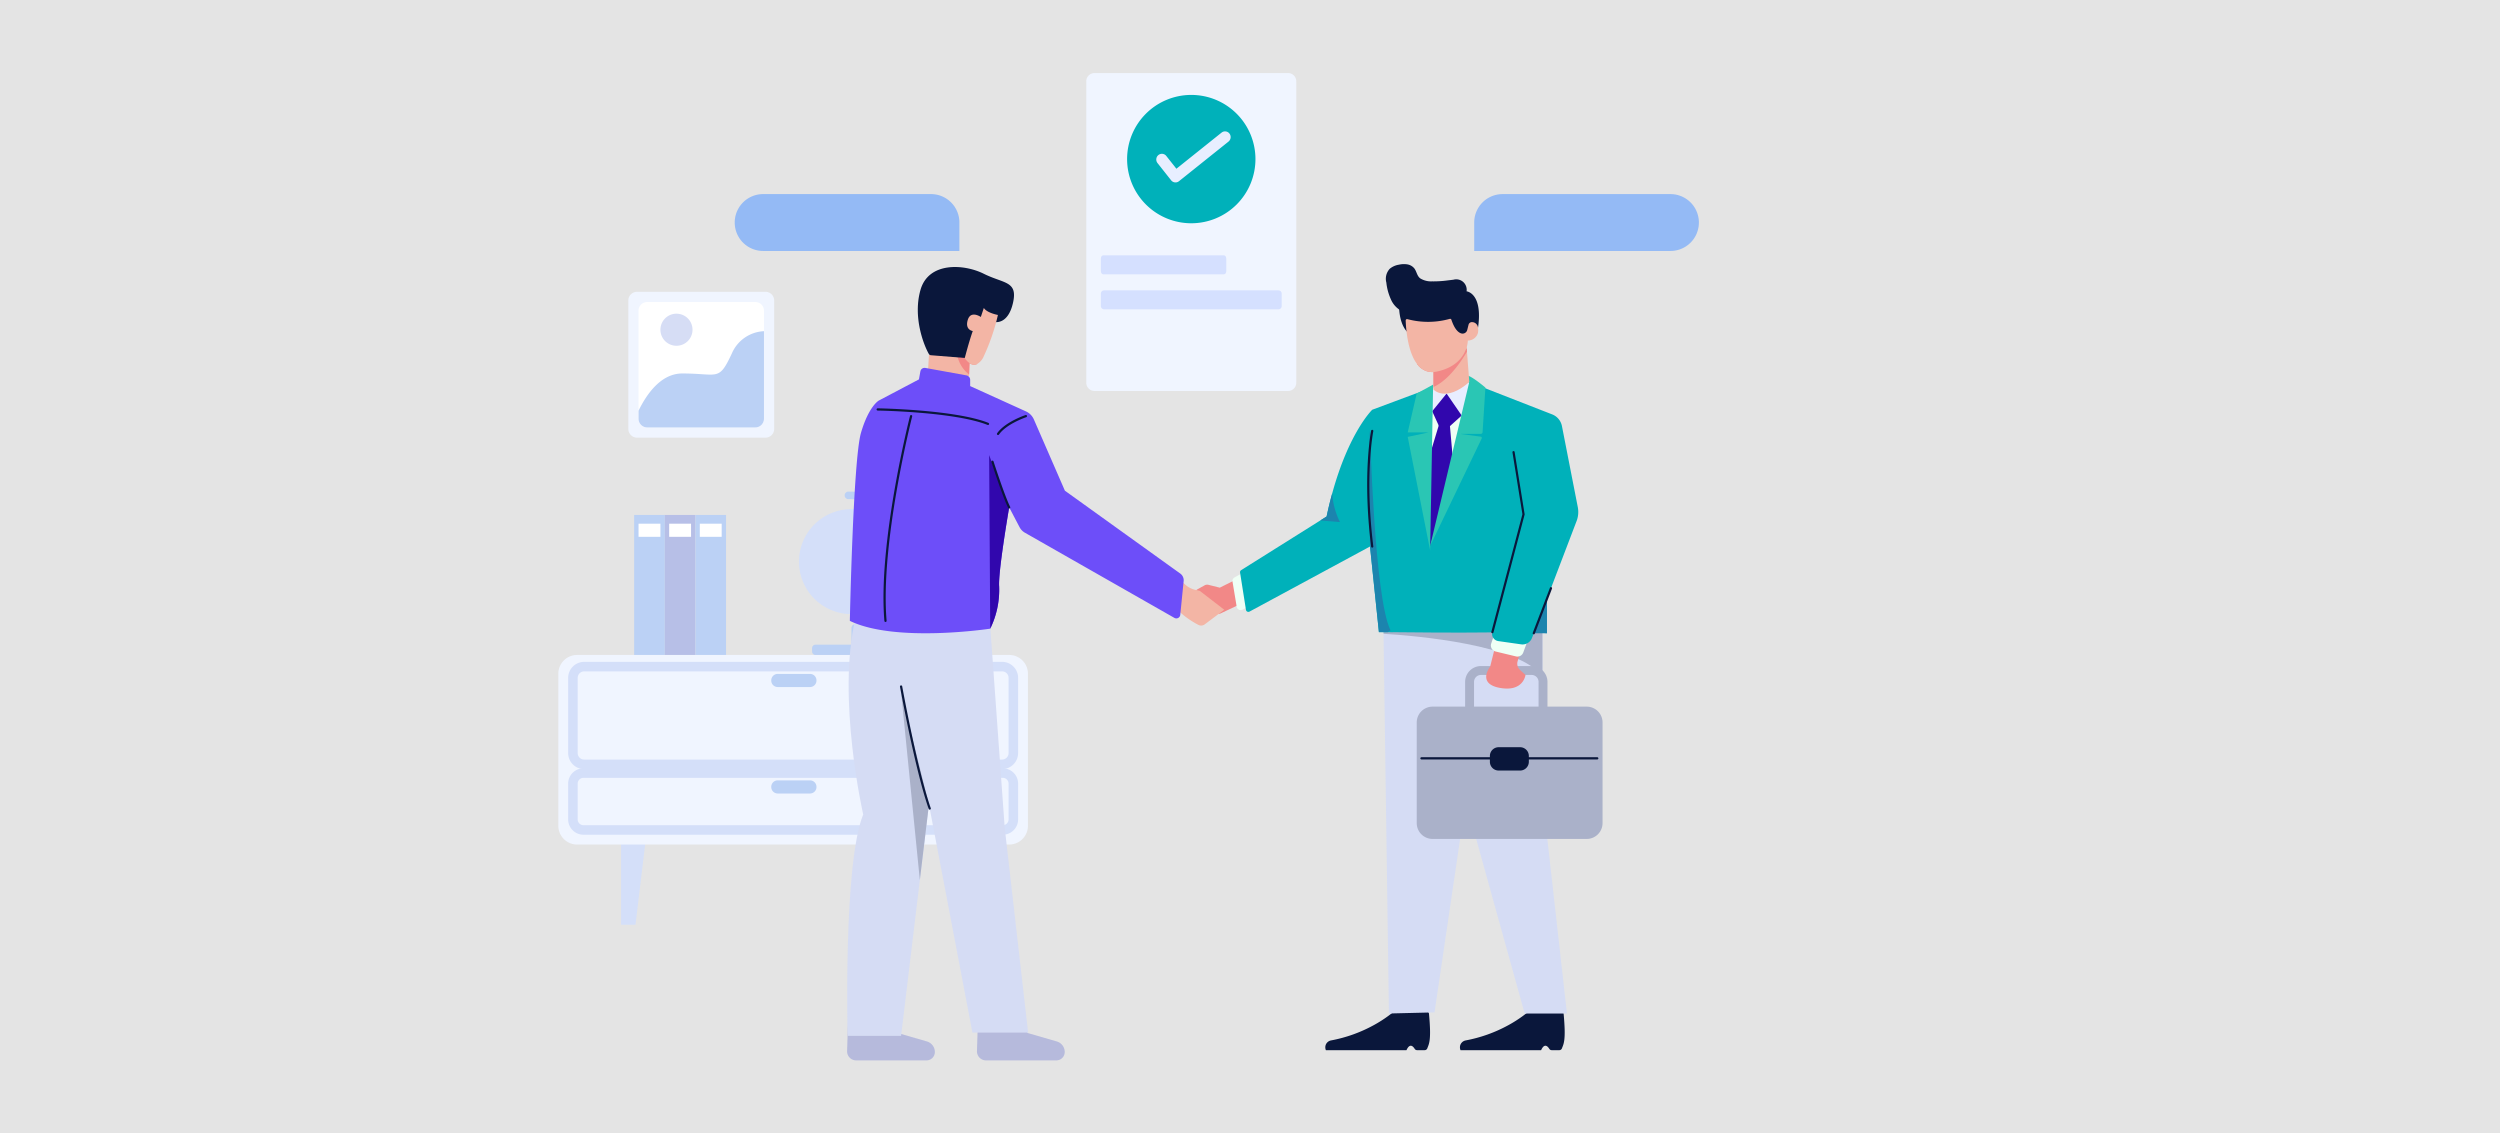 <svg xmlns="http://www.w3.org/2000/svg" width="525" height="238.021" viewBox="0 0 525 238.021">
  <rect x="0" y="0" width="525" height="238.021" fill="#808080" stroke="none"/>
  <g id="Grupo_999357" data-name="Grupo 999357" transform="translate(-285 -4800.877)">
    <rect id="BG" width="525" height="238.021" transform="translate(285 4800.877)" fill="#e8e8e8" opacity="0.949"/>
    <g id="Grupo_1" data-name="Grupo 1" transform="translate(-178.75 4639.217)">
      <g id="Group_2" data-name="Group 2" transform="translate(581 264.898)">
        <path id="Fill_105" data-name="Fill 105" d="M2.169,18.07H5.207V0H0Z" transform="translate(80.548 72.891)" fill="#d4dff9"/>
        <path id="Fill_107" data-name="Fill 107" d="M3.037,18.07H0V0H5.207Z" transform="translate(13.169 72.891)" fill="#d4dff9"/>
        <path id="Fill_109" data-name="Fill 109" d="M3.945,39.815H94.673a3.941,3.941,0,0,0,3.945-3.938V3.938A3.941,3.941,0,0,0,94.673,0H3.945A3.941,3.941,0,0,0,0,3.938V35.877a3.941,3.941,0,0,0,3.945,3.938" transform="translate(0 34.302)" fill="#f0f5ff"/>
        <path id="Stroke_111" data-name="Stroke 111" d="M2.372,20.52H90.12a2.369,2.369,0,0,0,2.372-2.365V2.365A2.369,2.369,0,0,0,90.12,0H2.372A2.368,2.368,0,0,0,0,2.365V18.155A2.368,2.368,0,0,0,2.372,20.52Z" transform="translate(3.063 36.752)" fill="none" stroke="#d4dff9" stroke-miterlimit="10" stroke-width="2"/>
        <path id="Stroke_113" data-name="Stroke 113" d="M2.226,11.944h88.04a2.217,2.217,0,0,0,2.226-2.208V2.208A2.217,2.217,0,0,0,90.266,0H2.226A2.217,2.217,0,0,0,0,2.208V9.737A2.217,2.217,0,0,0,2.226,11.944Z" transform="translate(3.063 59.109)" fill="none" stroke="#d4dff9" stroke-miterlimit="10" stroke-width="2"/>
        <path id="Fill_115" data-name="Fill 115" d="M1.325,2.756H8.169A1.352,1.352,0,0,0,9.494,1.378,1.352,1.352,0,0,0,8.169,0H1.325A1.352,1.352,0,0,0,0,1.378,1.352,1.352,0,0,0,1.325,2.756" transform="translate(44.715 38.283)" fill="#bbd1f5"/>
        <path id="Fill_117" data-name="Fill 117" d="M1.325,2.756H8.169A1.352,1.352,0,0,0,9.494,1.378,1.352,1.352,0,0,0,8.169,0H1.325A1.352,1.352,0,0,0,0,1.378,1.352,1.352,0,0,0,1.325,2.756" transform="translate(44.715 60.641)" fill="#bbd1f5"/>
        <path id="Fill_119" data-name="Fill 119" d="M0,29.4H6.432V0H0Z" transform="translate(15.926 4.9)" fill="#bbd1f5"/>
        <path id="Fill_121" data-name="Fill 121" d="M0,2.756H4.594V0H0Z" transform="translate(16.845 6.738)" fill="#fff"/>
        <path id="Fill_122" data-name="Fill 122" d="M0,29.4H6.432V0H0Z" transform="translate(22.357 4.9)" fill="#b7bfe7"/>
        <path id="Fill_123" data-name="Fill 123" d="M0,2.756H4.594V0H0Z" transform="translate(23.276 6.738)" fill="#fff"/>
        <path id="Fill_124" data-name="Fill 124" d="M0,29.4H6.432V0H0Z" transform="translate(28.789 4.9)" fill="#bbd1f5"/>
        <path id="Fill_125" data-name="Fill 125" d="M0,2.756H4.594V0H0Z" transform="translate(29.708 6.738)" fill="#fff"/>
        <path id="Fill_126" data-name="Fill 126" d="M19.221,24.219a14.623,14.623,0,0,1-9.34,5.142v2.693a.6.6,0,0,1-.007.09h7.659a.719.719,0,0,1,.719.719v.719a.719.719,0,0,1-.719.719H.719A.718.718,0,0,1,0,33.583v-.719a.718.718,0,0,1,.719-.719h7.55a.6.6,0,0,1,0-.09V28.638a.808.808,0,0,1,.808-.809.911.911,0,0,1,.158.015A13.164,13.164,0,0,0,7.646,1.585.786.786,0,0,1,6.84.811.787.787,0,0,1,7.611,0a14.748,14.748,0,0,1,11.61,24.215" transform="translate(53.29 0)" fill="#bbd1f5"/>
        <path id="Fill_127" data-name="Fill 127" d="M22.051,11.026A11.026,11.026,0,1,1,11.025,0,11.026,11.026,0,0,1,22.051,11.026" transform="translate(50.534 3.675)" fill="#d4dff9"/>
      </g>
      <g id="Group_9" data-name="Group 9" transform="translate(714.532 202.42)">
        <g id="Group_5" data-name="Group 5" transform="translate(0 14.701)">
          <path id="Fill_11" data-name="Fill 11" d="M.006,7.7a1.5,1.5,0,0,0,.114.467H17.037a.018.018,0,0,0,.016-.012,3.191,3.191,0,0,1,.276-.5c.5-.7.962-.39,1.261-.019a2.775,2.775,0,0,1,.171.243.6.6,0,0,0,.511.29h1.586a.594.594,0,0,0,.558-.378c.357-.968.885-1.6.36-7.251A.6.6,0,0,0,21.18,0H14.692a.594.594,0,0,0-.376.135,27.2,27.2,0,0,1-2.394,1.739c-.068.044-.138.089-.206.131-.469.3-.937.574-1.4.831q-.109.063-.217.119A30.117,30.117,0,0,1,1.209,6.121a1.475,1.475,0,0,0-.869.506A1.45,1.45,0,0,0,.006,7.7" transform="translate(55.806 156.907)" fill="#0a173b"/>
          <path id="Fill_13" data-name="Fill 13" d="M.006,7.7a1.5,1.5,0,0,0,.114.467H17.037a.018.018,0,0,0,.016-.012,3.191,3.191,0,0,1,.276-.5c.5-.7.962-.39,1.261-.019a2.775,2.775,0,0,1,.171.243.6.6,0,0,0,.511.29h1.586a.594.594,0,0,0,.558-.378c.357-.968.885-1.6.36-7.251A.6.6,0,0,0,21.18,0H14.692a.594.594,0,0,0-.376.135,27.2,27.2,0,0,1-2.394,1.739c-.068.044-.138.089-.206.131-.469.3-.937.574-1.4.831q-.109.063-.217.119A30.117,30.117,0,0,1,1.209,6.121a1.475,1.475,0,0,0-.869.506A1.45,1.45,0,0,0,.006,7.7" transform="translate(27.532 156.907)" fill="#0a173b"/>
          <path id="Fill_15" data-name="Fill 15" d="M38.554,82.422H29.675l-12.384-44.6L10.749,82.188l-9.58.233L.037,2.68.03,2.122,0,0,33.414,1.4V36.658Z" transform="translate(39.722 74.952)" fill="#d5dcf4"/>
          <path id="Fill_17" data-name="Fill 17" d="M33.383.208V9.529C28.554,2.837,6.93.985.007.558L0,0Z" transform="translate(39.752 77.075)" fill="#aab1c9"/>
          <path id="Fill_19" data-name="Fill 19" d="M35.692,27.785H3.33A3.328,3.328,0,0,1,0,24.458V3.327A3.328,3.328,0,0,1,3.33,0H35.692a3.328,3.328,0,0,1,3.33,3.327V24.458a3.328,3.328,0,0,1-3.33,3.327" transform="translate(46.732 92.931)" fill="#aab1c9"/>
          <path id="Fill_21" data-name="Fill 21" d="M17.291,11.091H0V3.327A3.328,3.328,0,0,1,3.33,0H13.961a3.329,3.329,0,0,1,3.33,3.327v7.763ZM3.33,1.868a1.461,1.461,0,0,0-1.46,1.459v5.9H15.422v-5.9a1.461,1.461,0,0,0-1.46-1.459Z" transform="translate(56.896 84.409)" fill="#aab1c9"/>
          <path id="Fill_23" data-name="Fill 23" d="M37.152.467H.234A.233.233,0,1,1,.234,0H37.152a.233.233,0,1,1,0,.467" transform="translate(47.491 103.555)" fill="#0a173b"/>
          <path id="Fill_25" data-name="Fill 25" d="M6.338,4.9H1.84A1.839,1.839,0,0,1,0,3.065V1.839A1.839,1.839,0,0,1,1.84,0h4.5a1.839,1.839,0,0,1,1.84,1.839V3.065A1.839,1.839,0,0,1,6.338,4.9" transform="translate(62.095 101.453)" fill="#0a173b"/>
          <path id="Fill_27" data-name="Fill 27" d="M8.177,0l-2.8,1.4L3,.808A1.129,1.129,0,0,0,2.18.916L.582,1.8A.279.279,0,0,0,.443,2L0,4.43a0,0,0,0,0,.005.005l1.319-.188A.467.467,0,0,0,1.711,3.9l.157-.63L4.875,6.7a.531.531,0,0,0,.626.13L9.579,4.9Z" transform="translate(0 66.547)" fill="#f28887"/>
          <path id="Fill_29" data-name="Fill 29" d="M2,0,.834,4.67s-2.8,3.5,1.869,4.436C7.827,10.13,8.253,6.421,8.253,6.421L7.116,5.385a1.807,1.807,0,0,1-.521-1.833L7.61,0Z" transform="translate(61.319 79.856)" fill="#f28887"/>
          <path id="Fill_31" data-name="Fill 31" d="M.788,0,.067,2.161A1.3,1.3,0,0,0,1,3.834L5.271,4.865A1.3,1.3,0,0,0,6.8,4.052L8.032.7Z" transform="translate(62.3 77.521)" fill="#effff5"/>
          <path id="Fill_33" data-name="Fill 33" d="M1.669.1.445.772a.853.853,0,0,0-.433.889L.89,6.928a.854.854,0,0,0,1.224.623L4.556,6.33a.853.853,0,0,0,.4-1.11L2.858.507A.854.854,0,0,0,1.669.1" transform="translate(8.032 65.017)" fill="#effff5"/>
          <path id="Fill_71" data-name="Fill 71" d="M24.186,6.771c-.322.016-.726.033-1.2.044-.051,0-.1,0-.152,0l-1.115.021c-5.748.089-17.221-.026-20.7-.063-.467,0-.79-.009-.937-.012H0L1.58,6.3,23.018,0l.208,1.2.453,2.624Z" transform="translate(39.602 70.516)" fill="#00b1ba"/>
          <path id="Fill_73" data-name="Fill 73" d="M70.675,29.21,64.444,45.542l-2.708,7.1-.428,1.121A2.115,2.115,0,0,1,59.032,55.1l-4.795-.684a1.526,1.526,0,0,1-1.273-1.835c0-.026.012-.051.019-.077l.245-.9-.142.016c-.367.042-.753.084-1.157.124-6.218.6-16.658.745-20.9.782h0l-.968.007h-.086c-.523,0-.815,0-.815,0L27.291,34.556l-.622.336L1.993,48.22a.511.511,0,0,1-.75-.369L.007,40.027a.508.508,0,0,1,.234-.514L16.847,29.088l1.332-.836q.55-2.6,1.178-4.859c3.533-12.877,8.4-17.556,8.4-17.556L40.234,1.179,48.087,0,65.547,6.809A3.317,3.317,0,0,1,67.6,9.263l3.33,17.028a5.318,5.318,0,0,1-.252,2.919" transform="translate(9.626 24.752)" fill="#00b1ba"/>
          <path id="Fill_75" data-name="Fill 75" d="M0,0,1.4,6.771.814,15.394l7.831-1.385-.935-5.6,1.4-7.284Z" transform="translate(48.133 27.32)" fill="#effff5"/>
          <path id="Fill_77" data-name="Fill 77" d="M0,4.706,1.57,8.156h2.2L6.907,5.333,4.081,0,.942,1.569Z" transform="translate(49.861 25.932)" fill="#3107ad"/>
          <path id="Fill_79" data-name="Fill 79" d="M4.081,2.51,7.534,7.529,9.418,0,.942,1.255,0,7.529Z" transform="translate(48.919 24.677)" fill="#e8eeff"/>
          <path id="Fill_81" data-name="Fill 81" d="M2.516.471,0,8.784.628,26.037,5.651,10.666,4.709,0Z" transform="translate(48.919 33.147)" fill="#3107ad"/>
          <path id="Fill_83" data-name="Fill 83" d="M5.337,0,1.884,1.882,0,10.038H4.4L0,10.979,4.709,34.821Z" transform="translate(44.838 25.305)" fill="#2ac6b4"/>
          <path id="Fill_85" data-name="Fill 85" d="M8.162,1.569,0,35.762,10.829,13.193a.267.267,0,0,0-.206-.38l-4.344-.579h4.354a.379.379,0,0,0,.378-.354l.6-9.371S8.79.119,7.848,0Z" transform="translate(49.547 23.422)" fill="#2ac6b4"/>
          <path id="Fill_87" data-name="Fill 87" d="M4.664,14.416s-1.588-1.058-1.893-4.74a.3.3,0,0,0-.129-.223A4.956,4.956,0,0,1,1.015,7.392a11.427,11.427,0,0,1-.95-3.514,3.079,3.079,0,0,1,.72-2.9A3.96,3.96,0,0,1,2.7.125,4.656,4.656,0,0,1,4.459.056a2.385,2.385,0,0,1,1.5.872c.484.656.536,1.545,1.214,2.065a4.353,4.353,0,0,0,2.491.632,22.055,22.055,0,0,0,3.37-.213q.58-.063,1.158-.143a2.192,2.192,0,0,1,2.721,2.447s3.453.337,2.406,7.645L14.73,17.134Z" transform="translate(40.286)" fill="#0a173b"/>
          <path id="Fill_89" data-name="Fill 89" d="M7.536,8.157C2.512,12.548,0,9.723,0,9.723V4.706L3.81,2.112,6.907,0l.067.863.039.5.033.434Z" transform="translate(50.236 16.602)" fill="#f3b5a5"/>
          <path id="Fill_91" data-name="Fill 91" d="M4.485,41.911,3.9,42.25h0l-.03.019c-.467,0-.79-.009-.937-.012H2.847c-.523,0-.815,0-.815,0L.162,24.283S-.2,1.333.162,0c0,0,.923,34.851,4.264,41.792.019.042.04.082.058.119" transform="translate(36.756 35.026)" fill="#1c84ae"/>
          <path id="Fill_93" data-name="Fill 93" d="M2.57,0V7.883H0Z" transform="translate(71.5 69.638)" fill="#1c84ae"/>
          <path id="Fill_95" data-name="Fill 95" d="M4.136,6.026,0,5.695l1.332-.836Q1.882,2.257,2.51,0A15.711,15.711,0,0,0,4.136,6.026" transform="translate(26.473 48.145)" fill="#1c84ae"/>
          <path id="Fill_97" data-name="Fill 97" d="M10.477.682C7.358,5.936,4.62,7.592,3.431,8.093V4.953A3.869,3.869,0,0,1,2.195,4.84,4.119,4.119,0,0,1,0,3.275L7.241,1,10.313.033,10.424,0l.02.248Z" transform="translate(46.805 17.712)" fill="#f28887"/>
          <path id="Fill_99" data-name="Fill 99" d="M15.228,2.383a2.757,2.757,0,0,1-.061.6A2.185,2.185,0,0,1,13.05,4.56,5.38,5.38,0,0,1,12.8,5.976c-.025.089-.056.184-.092.281a.3.3,0,0,1-.014.045c-.025.081-.058.164-.095.25-.646,1.609-2.228,3.729-6.074,4.531a4.894,4.894,0,0,1-.7.095,3.863,3.863,0,0,1-1.237-.114A4.12,4.12,0,0,1,2.392,9.5C.989,7.665.407,4.718.164,2.578.056,1.615.014.817,0,.357A.289.289,0,0,1,.387.077,16.8,16.8,0,0,0,9.263.009.282.282,0,0,1,9.6.2c.668,2,1.454,2.688,2.077,2.872a1.007,1.007,0,0,0,1.25-.738l.27-1.082A.736.736,0,0,1,13.95.694a1.279,1.279,0,0,1,1.237,1.177,2.826,2.826,0,0,1,.042.512" transform="translate(44.413 11.488)" fill="#f3b5a5"/>
          <path id="Fill_128" data-name="Fill 128" d="M.234,38.293A.234.234,0,0,1,.008,38l6.53-24.7L4.443.271A.234.234,0,0,1,4.9.2l2.1,13.075a.229.229,0,0,1,0,.1L.46,38.119a.234.234,0,0,1-.226.174" transform="translate(62.387 39.228)" fill="#0a173b"/>
          <path id="Fill_133" data-name="Fill 133" d="M1.058,24.75a.233.233,0,0,1-.232-.205C-1.026,9.5.811.278.83.187a.234.234,0,0,1,.458.094c-.018.091-1.839,9.25,0,24.208a.234.234,0,0,1-.2.26l-.029,0" transform="translate(36.326 34.792)" fill="#0a173b"/>
          <path id="Fill_134" data-name="Fill 134" d="M0,7l2.8.233V0Z" transform="translate(71.266 70.283)" fill="#1c84ae"/>
          <path id="Fill_135" data-name="Fill 135" d="M.234,9.934a.234.234,0,0,1-.218-.317L3.628.151a.234.234,0,0,1,.437.166L.452,9.783a.235.235,0,0,1-.218.15" transform="translate(71.078 67.821)" fill="#0a173b"/>
        </g>
        <path id="Fill_137" data-name="Fill 137" d="M0,11.944H41.211A5.972,5.972,0,0,0,41.211,0H5.954A5.963,5.963,0,0,0,0,5.972Z" transform="translate(58.803)" fill="#94baf5"/>
      </g>
      <g id="Group_10" data-name="Group 10" transform="translate(618.058 202.42)">
        <g id="Group_4" data-name="Group 4" transform="translate(23.582 15.313)">
          <path id="Fill_35" data-name="Fill 35" d="M10.685,4.492,16.76,6.253a2.315,2.315,0,0,1,1.671,2.223,1.756,1.756,0,0,1-1.758,1.755H1.9A1.9,1.9,0,0,1,0,8.275L.19,2.246,6.187,0Z" transform="translate(0 156.377)" fill="#b6badc"/>
          <path id="Fill_37" data-name="Fill 37" d="M10.685,4.492,16.76,6.253a2.315,2.315,0,0,1,1.671,2.223,1.756,1.756,0,0,1-1.758,1.755H1.9A1.9,1.9,0,0,1,0,8.275L.19,2.246,6.187,0Z" transform="translate(27.272 156.377)" fill="#b6badc"/>
          <path id="Fill_39" data-name="Fill 39" d="M8.828,0,8.763,1.727,8.669,4.113l-.011.327L0,3.972.234,0Z" transform="translate(16.956 18.46)" fill="#f3b5a5"/>
          <path id="Fill_41" data-name="Fill 41" d="M30.039,1.636,33.081,43.93l4.914,43H26.3L17.441,40.448l-.271-1.424-5.85,48.6H.089s-.936-36.219,3.276-46.5c0,0-5.616-24.536-1.638-41.126Z" transform="translate(0.02 73.841)" fill="#d5dcf4"/>
          <path id="Fill_43" data-name="Fill 43" d="M4.186,3.082A1.537,1.537,0,0,1,2.6,2.9L2.511,5.281A6.77,6.77,0,0,1,0,1.168H1.769C1.881.75,1.989.36,2.09,0H3.447Z" transform="translate(23.114 17.292)" fill="#f28887"/>
          <path id="Fill_45" data-name="Fill 45" d="M.7,0,2.156,1.306a4.536,4.536,0,0,0,2.05,1.055l.942.209L10.3,6.543,6.184,9.63a1.242,1.242,0,0,1-1.269.117A18.321,18.321,0,0,1,0,6.075Z" transform="translate(68.902 65.428)" fill="#f3b5a5"/>
          <path id="Fill_47" data-name="Fill 47" d="M2.739,18.523l7.538.612,5.912-7.591s2.745.633,3.8-4.006-1.9-4.006-6.123-6.115S2.254-1.106.565,4.8c-1.615,5.645.63,11.482,1.753,13.458a.531.531,0,0,0,.421.268" transform="translate(14.849)" fill="#0a173b"/>
          <path id="Fill_49" data-name="Fill 49" d="M6.968,1.477A43.116,43.116,0,0,1,4.013,10.12,3.434,3.434,0,0,1,2.6,11.782a1.536,1.536,0,0,1-1.582-.187A3.958,3.958,0,0,1,0,10.543c.061-.234.122-.458.18-.675C.292,9.45.4,9.059.5,8.7c.753-2.687,1.189-3.849,1.189-3.849S0,4.638.634,2.531,3.379,1.9,3.379,1.9L4.013,0c.634,1.054,2.956,1.477,2.956,1.477" transform="translate(24.703 8.592)" fill="#f3b5a5"/>
          <path id="Fill_51" data-name="Fill 51" d="M70.1,44.77l-.711,7.1a.826.826,0,0,1-1.231.636L36.76,34.617a2.864,2.864,0,0,1-1.111-1.152L33.461,29.3s-.007.04-.019.112c-.225,1.3-2.309,13.6-2.087,16.479a18.571,18.571,0,0,1-1.872,8.88S9.594,57.8,0,53.131c0,0,.7-33.883,2.34-39.491S6.084,6.864,6.084,6.864l8.424-4.44L14.814.737A.9.9,0,0,1,15.86.015l8.618,1.563a.968.968,0,0,1,.793.951v1.3L36.978,9.14a3.321,3.321,0,0,1,1.671,1.7l5.8,13.319.711,1.636,1.165.837L69.392,43.2A1.721,1.721,0,0,1,70.1,44.77" transform="translate(0.576 21.177)" fill="#6d4ef9"/>
          <path id="Fill_53" data-name="Fill 53" d="M23.4,3.505a.231.231,0,0,1-.087-.017C16.413.732.392.47.231.468A.234.234,0,1,1,.238,0C.4,0,16.507.267,23.486,3.055a.234.234,0,0,1-.087.451" transform="translate(6.192 29.676)" fill="#0a173b"/>
          <path id="Fill_55" data-name="Fill 55" d="M2.106,27.573a18.571,18.571,0,0,1-1.872,8.88L0,0,4.193,11.095c-.225,1.3-2.309,13.6-2.087,16.479" transform="translate(29.825 39.491)" fill="#3107ad"/>
          <path id="Fill_59" data-name="Fill 59" d="M.423,43.463a.234.234,0,0,1-.233-.214C-1.2,26.809,5.51.44,5.578.176a.234.234,0,0,1,.453.116C5.964.556-.729,26.849.656,43.21a.234.234,0,0,1-.213.253H.423" transform="translate(7.641 31.078)" fill="#0a173b"/>
          <path id="Fill_61" data-name="Fill 61" d="M3.744,10.048a.234.234,0,0,1-.21-.129C2.37,7.593.107.6.011.305A.234.234,0,0,1,.457.162C.48.234,2.8,7.416,3.953,9.71a.234.234,0,0,1-.209.338" transform="translate(30.293 40.659)" fill="#0a173b"/>
          <path id="Fill_63" data-name="Fill 63" d="M0,0,3.915,39.252,5.827,23.367Z" transform="translate(11.362 89.497)" fill="#aab1c9"/>
          <path id="Fill_65" data-name="Fill 65" d="M.234,4.206a.234.234,0,0,1-.191-.368C1.705,1.466,5.835.071,6.01.012a.234.234,0,1,1,.148.444C6.117.469,2,1.861.426,4.107a.233.233,0,0,1-.192.1" transform="translate(31.463 31.078)" fill="#0a173b"/>
          <path id="Fill_69" data-name="Fill 69" d="M6.247,26.092a.234.234,0,0,1-.221-.157C3.174,17.755.035.449,0,.275A.234.234,0,0,1,.464.192c.031.173,3.164,17.443,6,25.589a.234.234,0,0,1-.221.311" transform="translate(11.106 87.861)" fill="#0a173b"/>
        </g>
        <path id="Fill_136" data-name="Fill 136" d="M47.165,11.944H5.954A5.972,5.972,0,0,1,5.954,0H41.211a5.963,5.963,0,0,1,5.954,5.972Z" transform="translate(0)" fill="#94baf5"/>
      </g>
      <g id="Group_6" data-name="Group 6" transform="translate(691.868 177)">
        <path id="Fill_138" data-name="Fill 138" d="M42.373,66.766H1.729A1.732,1.732,0,0,1,0,65.032V1.734A1.732,1.732,0,0,1,1.729,0H42.373A1.732,1.732,0,0,1,44.1,1.734v63.3a1.732,1.732,0,0,1-1.729,1.734" fill="#f0f5ff"/>
        <path id="Fill_139" data-name="Fill 139" d="M26.951,13.476A13.476,13.476,0,1,1,13.476,0,13.475,13.475,0,0,1,26.951,13.476" transform="translate(8.575 4.594)" fill="#00b1ba"/>
        <path id="Fill_140" data-name="Fill 140" d="M4.038,10.719a1.171,1.171,0,0,1-.921-.448L.26,6.658A1.212,1.212,0,0,1,.441,4.972,1.168,1.168,0,0,1,2.1,5.156L4.225,7.843,13.709.257a1.168,1.168,0,0,1,1.658.2,1.212,1.212,0,0,1-.2,1.684l-10.4,8.321a1.164,1.164,0,0,1-.729.257" transform="translate(14.701 12.251)" fill="#e8eeff"/>
        <path id="Fill_141" data-name="Fill 141" d="M25.862,3.981H.476C.213,3.981,0,3.675,0,3.3V.684C0,.306.213,0,.476,0H25.862c.263,0,.476.306.476.684V3.3c0,.378-.213.684-.476.684" transform="translate(3.063 38.283)" fill="#d5e0ff"/>
        <path id="Fill_142" data-name="Fill 142" d="M37.29,3.981H.687A.686.686,0,0,1,0,3.3V.684A.686.686,0,0,1,.687,0h36.6a.685.685,0,0,1,.687.684V3.3a.686.686,0,0,1-.687.684" transform="translate(3.063 45.634)" fill="#d5e0ff"/>
      </g>
      <g id="Group_8" data-name="Group 8" transform="translate(595.701 222.94)">
        <path id="Fill_129" data-name="Fill 129" d="M28.8,30.627H1.827A1.827,1.827,0,0,1,0,28.8V1.827A1.827,1.827,0,0,1,1.827,0H28.8a1.827,1.827,0,0,1,1.827,1.827V28.8A1.827,1.827,0,0,1,28.8,30.627" fill="#f0f5ff"/>
        <path id="Fill_130" data-name="Fill 130" d="M26.339,1.819v22.7a1.819,1.819,0,0,1-1.819,1.819H1.819A1.819,1.819,0,0,1,0,24.519V1.819A1.819,1.819,0,0,1,1.819,0h22.7a1.819,1.819,0,0,1,1.819,1.819" transform="translate(2.144 2.144)" fill="#fff"/>
        <path id="Fill_131" data-name="Fill 131" d="M26.339,0V18.383a1.825,1.825,0,0,1-1.819,1.83H1.819A1.825,1.825,0,0,1,0,18.383V16.7c1.731-3.554,4.736-7.82,9.184-7.82,7.624,0,7.624,1.743,10.4-4.184A7.719,7.719,0,0,1,26.339,0" transform="translate(2.144 8.269)" fill="#bbd1f5"/>
        <path id="Fill_132" data-name="Fill 132" d="M6.738,3.369A3.369,3.369,0,1,1,3.369,0,3.369,3.369,0,0,1,6.738,3.369" transform="translate(6.738 4.594)" fill="#d6ddf5"/>
      </g>
    </g>
  </g>
</svg>
